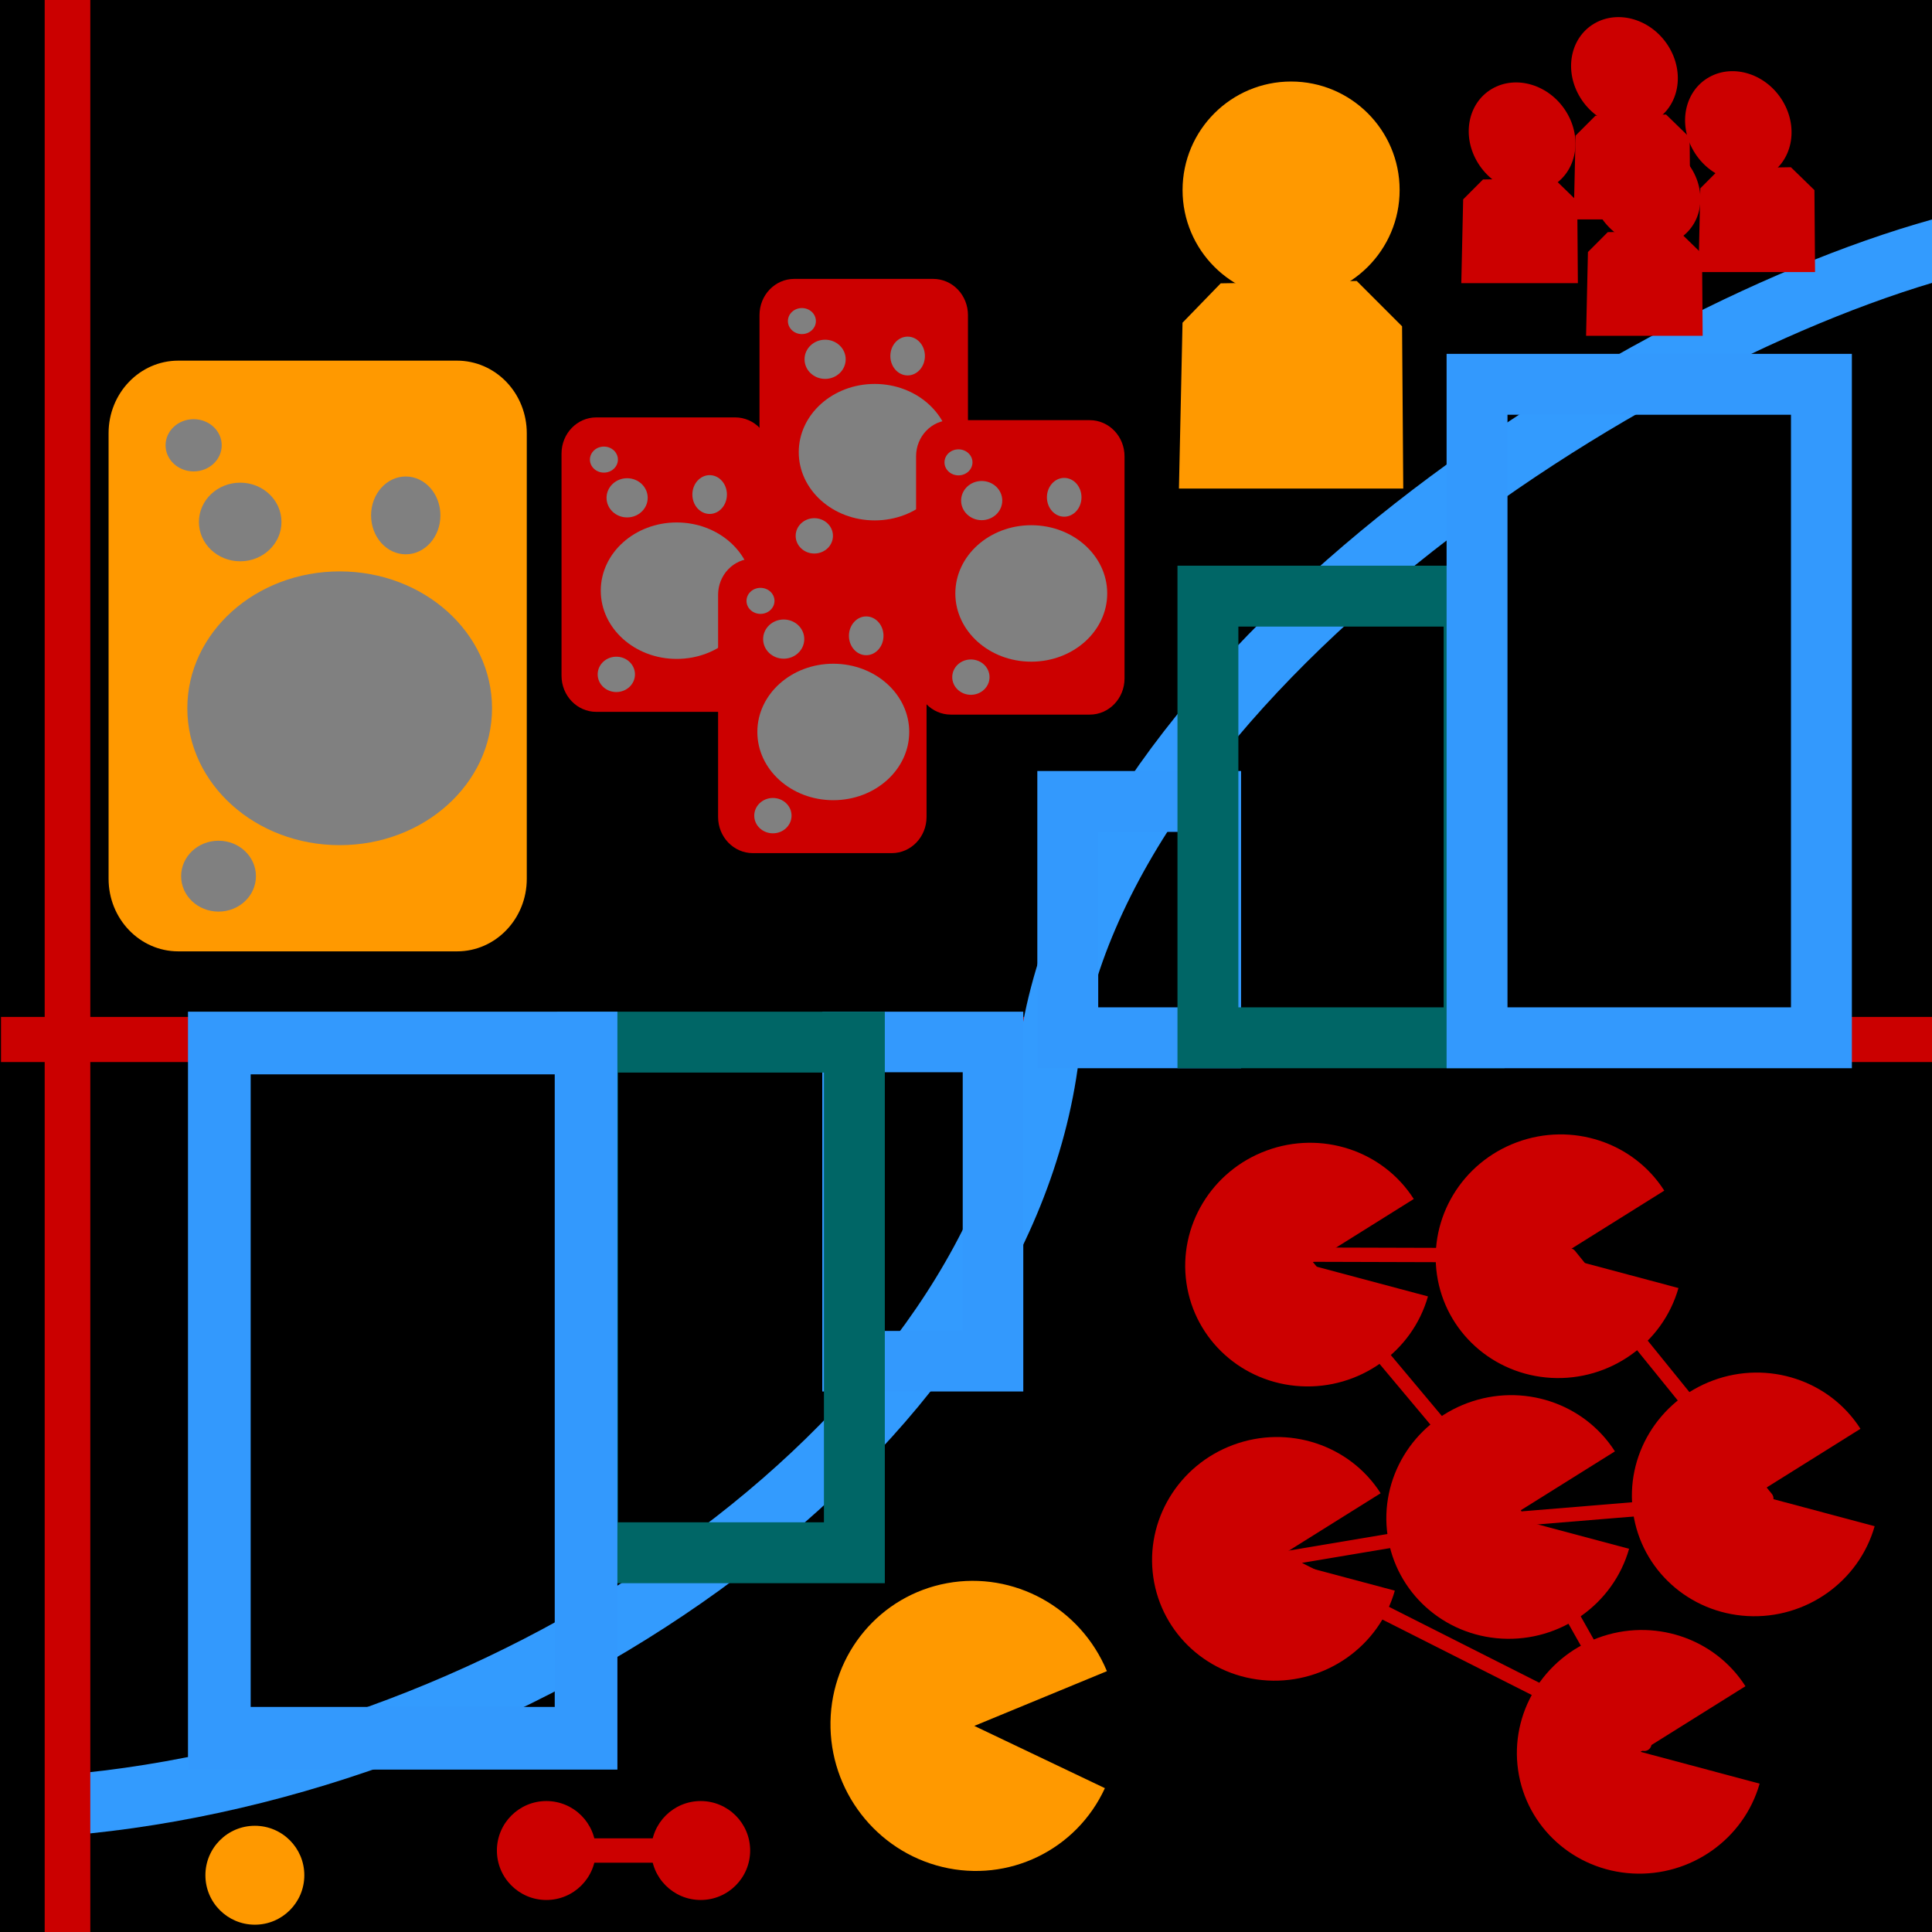 <?xml version="1.0" encoding="UTF-8" standalone="no"?>
<!-- Created with Inkscape (http://www.inkscape.org/) -->

<svg
   xmlns:dc="http://purl.org/dc/elements/1.1/"
   xmlns:cc="http://creativecommons.org/ns#"
   xmlns:rdf="http://www.w3.org/1999/02/22-rdf-syntax-ns#"
   xmlns:svg="http://www.w3.org/2000/svg"
   xmlns="http://www.w3.org/2000/svg"
   xmlns:sodipodi="http://sodipodi.sourceforge.net/DTD/sodipodi-0.dtd"
   xmlns:inkscape="http://www.inkscape.org/namespaces/inkscape"
   sodipodi:docname="profile_v05_notext_black.svg"
   viewBox="0 0 500 500"
   height="500"
   width="500"
   inkscape:version="0.91 r13725"
   version="1.1"
   id="svg3337">
  <defs
     id="defs3341" />
  <sodipodi:namedview
     inkscape:current-layer="svg3337"
     inkscape:window-maximized="1"
     inkscape:window-y="24"
     inkscape:window-x="0"
     inkscape:cy="260.74913"
     inkscape:cx="282.13625"
     inkscape:zoom="1.888"
     showgrid="false"
     id="namedview3339"
     inkscape:window-height="721"
     inkscape:window-width="1366"
     inkscape:pageshadow="2"
     inkscape:pageopacity="0"
     guidetolerance="10"
     gridtolerance="10"
     objecttolerance="10"
     borderopacity="1"
     bordercolor="#666666"
     pagecolor="#ffffff" />
  <rect
     style="color:#000000;clip-rule:nonzero;display:inline;overflow:visible;visibility:visible;opacity:1;isolation:auto;mix-blend-mode:normal;color-interpolation:sRGB;color-interpolation-filters:linearRGB;solid-color:#000000;solid-opacity:1;fill:#000000;fill-opacity:1;fill-rule:nonzero;stroke:none;stroke-width:11.5;stroke-linecap:butt;stroke-linejoin:miter;stroke-miterlimit:4;stroke-dasharray:none;stroke-dashoffset:0;stroke-opacity:1;color-rendering:auto;image-rendering:auto;shape-rendering:auto;text-rendering:auto;enable-background:accumulate"
     id="rect5874"
     width="503.178"
     height="502.119"
     x="0"
     y="-2.6382037e-07" />
  <path
     style="fill:#ff0000;fill-opacity:1;fill-rule:evenodd;stroke:#cb0000;stroke-width:11.677;stroke-linecap:butt;stroke-linejoin:miter;stroke-miterlimit:4;stroke-dasharray:none;stroke-dashoffset:0;stroke-opacity:1"
     d="m 0.261,269.017 501.199,0"
     id="path4138"
     inkscape:connector-curvature="0" />
  <path
     style="fill:none;fill-opacity:1;fill-rule:evenodd;stroke:#339bfe;stroke-width:15.76;stroke-linecap:butt;stroke-linejoin:miter;stroke-miterlimit:4;stroke-dasharray:none;stroke-opacity:1"
     d="M 506.229,63.29 C 421.232,85.326 283.573,175.737 271.374,273.326 259.175,370.916 138.319,454.655 22.457,466.652"
     id="path4153"
     inkscape:connector-curvature="0"
     sodipodi:nodetypes="czc" />
  <rect
     style="color:#000000;clip-rule:nonzero;display:inline;overflow:visible;visibility:visible;opacity:1;isolation:auto;mix-blend-mode:normal;color-interpolation:sRGB;color-interpolation-filters:linearRGB;solid-color:#000000;solid-opacity:1;fill:none;fill-opacity:0.106;fill-rule:nonzero;stroke:#3399fd;stroke-width:15.76;stroke-linecap:butt;stroke-linejoin:miter;stroke-miterlimit:7.333;stroke-dasharray:none;stroke-dashoffset:0;stroke-opacity:1;color-rendering:auto;image-rendering:auto;shape-rendering:auto;text-rendering:auto;enable-background:accumulate"
     id="rect3336-3-6"
     width="36.974"
     height="61.16"
     x="276.338"
     y="207.416" />
  <rect
     style="color:#000000;clip-rule:nonzero;display:inline;overflow:visible;visibility:visible;opacity:1;isolation:auto;mix-blend-mode:normal;color-interpolation:sRGB;color-interpolation-filters:linearRGB;solid-color:#000000;solid-opacity:1;fill:none;fill-opacity:0.106;fill-rule:nonzero;stroke:#006666;stroke-width:15.76;stroke-linecap:butt;stroke-linejoin:miter;stroke-miterlimit:7.333;stroke-dasharray:none;stroke-dashoffset:0;stroke-opacity:1;color-rendering:auto;image-rendering:auto;shape-rendering:auto;text-rendering:auto;enable-background:accumulate"
     id="rect3336-3"
     width="68.89"
     height="114.295"
     x="312.609"
     y="154.281" />
  <rect
     style="color:#000000;clip-rule:nonzero;display:inline;overflow:visible;visibility:visible;opacity:1;isolation:auto;mix-blend-mode:normal;color-interpolation:sRGB;color-interpolation-filters:linearRGB;solid-color:#000000;solid-opacity:1;fill:none;fill-opacity:0.106;fill-rule:nonzero;stroke:#3399fd;stroke-width:15.76;stroke-linecap:butt;stroke-linejoin:miter;stroke-miterlimit:7.333;stroke-dasharray:none;stroke-dashoffset:0;stroke-opacity:1;color-rendering:auto;image-rendering:auto;shape-rendering:auto;text-rendering:auto;enable-background:accumulate"
     id="rect3336"
     width="89.126"
     height="169.119"
     x="382.257"
     y="99.457" />
  <g
     id="g4777"
     transform="matrix(1.853,0,0,1.853,-328.738,-702.928)">
    <path
       id="path11"
       d="m 407.066,622.898 -18.034,-32.002 -30.435,-36.324 38.016,0.109 27.488,33.945 -33.888,2.784 -34.136,5.735 z"
       style="fill:#000000;fill-opacity:0;fill-rule:evenodd"
       inkscape:connector-curvature="0" />
    <path
       id="path13"
       d="m 407.066,622.898 -18.034,-32.002 -30.435,-36.324 38.016,0.109 27.488,33.945 -33.888,2.784 -34.136,5.735 z"
       style="fill:none;fill-rule:evenodd;stroke:#cc0000;stroke-width:2;stroke-linecap:butt;stroke-linejoin:round;stroke-miterlimit:4;stroke-dasharray:none;stroke-opacity:1"
       inkscape:connector-curvature="0" />
    <path
       id="path17"
       d="m 372.217,601.504 0,0 c -2.211,7.763 -9.622,12.996 -17.769,12.548 -8.147,-0.449 -14.805,-6.458 -15.962,-14.406 -1.157,-7.948 3.501,-15.666 11.17,-18.503 7.668,-2.837 16.252,-0.019 20.58,6.757 l -14.649,9.164 z"
       style="fill:#cc0000;fill-rule:evenodd"
       inkscape:connector-curvature="0" />
    <path
       id="path19"
       d="m 376.845,560.408 0,0 c -2.211,7.763 -9.622,12.996 -17.769,12.547 -8.147,-0.449 -14.805,-6.458 -15.962,-14.406 -1.157,-7.948 3.501,-15.666 11.17,-18.503 7.668,-2.837 16.252,-0.019 20.58,6.757 l -14.649,9.164 z"
       style="fill:#cc0000;fill-rule:evenodd"
       inkscape:connector-curvature="0" />
    <path
       id="path21"
       d="m 404.937,595.657 0,0 c -2.211,7.763 -9.622,12.996 -17.769,12.547 -8.147,-0.449 -14.805,-6.458 -15.962,-14.406 -1.157,-7.948 3.501,-15.666 11.17,-18.503 7.668,-2.837 16.252,-0.019 20.58,6.757 l -14.649,9.164 z"
       style="fill:#cc0000;fill-rule:evenodd"
       inkscape:connector-curvature="0" />
    <path
       id="path23"
       d="m 411.831,559.24 0,0 c -2.211,7.763 -9.622,12.996 -17.769,12.547 -8.147,-0.449 -14.805,-6.458 -15.962,-14.406 -1.157,-7.948 3.501,-15.666 11.17,-18.503 7.668,-2.837 16.252,-0.019 20.58,6.757 l -14.649,9.164 z"
       style="fill:#cc0000;fill-rule:evenodd"
       inkscape:connector-curvature="0" />
    <path
       id="path25"
       d="m 439.232,592.503 0,0 c -2.211,7.763 -9.622,12.996 -17.769,12.548 -8.147,-0.449 -14.805,-6.458 -15.962,-14.406 -1.157,-7.948 3.501,-15.666 11.17,-18.503 7.668,-2.837 16.252,-0.019 20.58,6.757 l -14.649,9.164 z"
       style="fill:#cc0000;fill-rule:evenodd"
       inkscape:connector-curvature="0" />
    <path
       id="path27"
       d="m 423.168,628.457 0,0 c -2.211,7.763 -9.622,12.996 -17.769,12.547 -8.147,-0.449 -14.805,-6.458 -15.962,-14.406 -1.157,-7.948 3.501,-15.666 11.17,-18.503 7.668,-2.837 16.252,-0.019 20.58,6.757 l -14.649,9.164 z"
       style="fill:#cc0000;fill-rule:evenodd"
       inkscape:connector-curvature="0" />
  </g>
  <rect
     style="color:#000000;clip-rule:nonzero;display:inline;overflow:visible;visibility:visible;opacity:1;isolation:auto;mix-blend-mode:normal;color-interpolation:sRGB;color-interpolation-filters:linearRGB;solid-color:#000000;solid-opacity:1;fill:none;fill-opacity:0.106;fill-rule:nonzero;stroke:#3399fd;stroke-width:15.673;stroke-linecap:butt;stroke-linejoin:miter;stroke-miterlimit:7.333;stroke-dasharray:none;stroke-dashoffset:0;stroke-opacity:1;color-rendering:auto;image-rendering:auto;shape-rendering:auto;text-rendering:auto;enable-background:accumulate"
     id="rect3336-3-6-3"
     width="36.346"
     height="82.618"
     x="-256.988"
     y="-352.277"
     transform="scale(-1,-1)" />
  <rect
     style="color:#000000;clip-rule:nonzero;display:inline;overflow:visible;visibility:visible;opacity:1;isolation:auto;mix-blend-mode:normal;color-interpolation:sRGB;color-interpolation-filters:linearRGB;solid-color:#000000;solid-opacity:1;fill:none;fill-opacity:0.106;fill-rule:nonzero;stroke:#006666;stroke-width:15.76;stroke-linecap:butt;stroke-linejoin:miter;stroke-miterlimit:7.333;stroke-dasharray:none;stroke-dashoffset:0;stroke-opacity:1;color-rendering:auto;image-rendering:auto;shape-rendering:auto;text-rendering:auto;enable-background:accumulate"
     id="rect3336-3-67"
     width="69.062"
     height="132.148"
     x="-221.112"
     y="-401.85"
     transform="scale(-1,-1)" />
  <rect
     style="color:#000000;clip-rule:nonzero;display:inline;overflow:visible;visibility:visible;opacity:1;isolation:auto;mix-blend-mode:normal;color-interpolation:sRGB;color-interpolation-filters:linearRGB;solid-color:#000000;solid-opacity:1;fill:none;fill-opacity:0.106;fill-rule:nonzero;stroke:#3399fd;stroke-width:16.22;stroke-linecap:butt;stroke-linejoin:miter;stroke-miterlimit:7.333;stroke-dasharray:none;stroke-dashoffset:0;stroke-opacity:1;color-rendering:auto;image-rendering:auto;shape-rendering:auto;text-rendering:auto;enable-background:accumulate"
     id="rect3336-5"
     width="94.912"
     height="179.928"
     x="-151.675"
     y="-449.86"
     transform="scale(-1,-1)" />
  <path
     inkscape:connector-curvature="0"
     style="fill:#ff9900;fill-rule:evenodd"
     d="m 285.947,462.775 0,0 c -7.378,16.032 -24.941,24.536 -42.1,20.385 -17.158,-4.151 -29.222,-19.821 -28.917,-37.564 0.305,-17.743 12.894,-32.708 30.178,-35.872 17.284,-3.164 34.538,6.337 41.359,22.775 l -34.317,14.163 z"
     id="path15" />
  <circle
     style="color:#000000;clip-rule:nonzero;display:inline;overflow:visible;visibility:visible;opacity:1;isolation:auto;mix-blend-mode:normal;color-interpolation:sRGB;color-interpolation-filters:linearRGB;solid-color:#000000;solid-opacity:1;fill:#ff9900;fill-opacity:1;fill-rule:nonzero;stroke:none;stroke-width:2;stroke-linecap:butt;stroke-linejoin:miter;stroke-miterlimit:4;stroke-dasharray:none;stroke-dashoffset:0;stroke-opacity:1;color-rendering:auto;image-rendering:auto;shape-rendering:auto;text-rendering:auto;enable-background:accumulate"
     id="path4826-3"
     cx="65.958"
     cy="485.31"
     r="12.8" />
  <g
     id="g5704"
     transform="matrix(1.051,0,0,1.051,6.559,-25.532)">
    <circle
       r="12.182"
       cy="479.966"
       cx="128.297"
       id="path4826-3-5"
       style="color:#000000;clip-rule:nonzero;display:inline;overflow:visible;visibility:visible;opacity:1;isolation:auto;mix-blend-mode:normal;color-interpolation:sRGB;color-interpolation-filters:linearRGB;solid-color:#000000;solid-opacity:1;fill:#cc0000;fill-opacity:1;fill-rule:nonzero;stroke:none;stroke-width:2;stroke-linecap:butt;stroke-linejoin:miter;stroke-miterlimit:4;stroke-dasharray:none;stroke-dashoffset:0;stroke-opacity:1;color-rendering:auto;image-rendering:auto;shape-rendering:auto;text-rendering:auto;enable-background:accumulate" />
    <circle
       r="12.182"
       cy="479.966"
       cx="166.297"
       id="path4826-3-5-6"
       style="color:#000000;clip-rule:nonzero;display:inline;overflow:visible;visibility:visible;opacity:1;isolation:auto;mix-blend-mode:normal;color-interpolation:sRGB;color-interpolation-filters:linearRGB;solid-color:#000000;solid-opacity:1;fill:#cc0000;fill-opacity:1;fill-rule:nonzero;stroke:none;stroke-width:2;stroke-linecap:butt;stroke-linejoin:miter;stroke-miterlimit:4;stroke-dasharray:none;stroke-dashoffset:0;stroke-opacity:1;color-rendering:auto;image-rendering:auto;shape-rendering:auto;text-rendering:auto;enable-background:accumulate" />
    <path
       inkscape:connector-curvature="0"
       id="path4929"
       d="m 127.5,479.966 32.839,0"
       style="fill:none;fill-rule:evenodd;stroke:#cc0000;stroke-width:6;stroke-linecap:butt;stroke-linejoin:miter;stroke-miterlimit:4;stroke-dasharray:none;stroke-opacity:1" />
  </g>
  <flowRoot
     xml:space="preserve"
     id="flowRoot4945"
     style="font-style:normal;font-variant:normal;font-weight:normal;font-stretch:normal;font-size:13.133px;line-height:125%;font-family:Helvetica;-inkscape-font-specification:Sans;text-align:start;letter-spacing:0px;word-spacing:0px;writing-mode:lr-tb;text-anchor:start;fill:#000000;fill-opacity:1;stroke:none;stroke-width:1px;stroke-linecap:butt;stroke-linejoin:miter;stroke-opacity:1"><flowRegion
       id="flowRegion4947"><rect
         id="rect4949"
         width="1.113"
         height="36.729"
         x="134.465"
         y="61.63" /></flowRegion><flowPara
       id="flowPara4951" /></flowRoot>  <path
     style="fill:#ff0000;fill-opacity:1;fill-rule:evenodd;stroke:#cb0000;stroke-width:11.805;stroke-linecap:butt;stroke-linejoin:miter;stroke-miterlimit:4;stroke-dasharray:none;stroke-dashoffset:0;stroke-opacity:1"
     d="m 17.467,-0.24 0,504.076"
     id="path4138-8"
     inkscape:connector-curvature="0" />
  <g
     id="g5174"
     transform="matrix(1.613,0,0,1.613,-444.871,220.351)">
    <path
       id="path29"
       d="m 293.225,-67.108 0,0 c 0,-6.427 5.007,-11.637 11.183,-11.637 l 44.732,0 0,0 c 2.966,0 5.811,1.226 7.908,3.408 2.097,2.182 3.276,5.142 3.276,8.229 l 0,71.503 c 0,6.427 -5.007,11.637 -11.183,11.637 l -44.732,0 c -6.176,0 -11.183,-5.21 -11.183,-11.637 z"
       style="fill:#ff9900;fill-rule:evenodd"
       inkscape:connector-curvature="0" />
    <path
       id="path31"
       d="m 305.859,-22.969 0,0 c 0,-12.129 10.944,-21.962 24.444,-21.962 l 0,0 c 13.5,0 24.444,9.833 24.444,21.962 l 0,0 c 0,12.129 -10.944,21.962 -24.444,21.962 l 0,0 c -13.5,0 -24.444,-9.833 -24.444,-21.962 z"
       style="fill:#808080;fill-opacity:1;fill-rule:evenodd"
       inkscape:connector-curvature="0" />
    <path
       id="path33"
       d="m 302.369,-65.164 0,0 c 0,-2.314 2.016,-4.189 4.504,-4.189 l 0,0 c 2.487,0 4.504,1.875 4.504,4.189 l 0,0 c 0,2.314 -2.016,4.189 -4.504,4.189 l 0,0 c -2.487,0 -4.504,-1.875 -4.504,-4.189 z"
       style="fill:#808080;fill-opacity:1;fill-rule:evenodd"
       inkscape:connector-curvature="0" />
    <path
       id="path35"
       d="m 307.72,-52.859 0,0 c 0,-3.484 2.965,-6.308 6.623,-6.308 l 0,0 c 3.658,0 6.623,2.824 6.623,6.308 l 0,0 c 0,3.484 -2.965,6.308 -6.623,6.308 l 0,0 c -3.658,0 -6.623,-2.824 -6.623,-6.308 z"
       style="fill:#808080;fill-opacity:1;fill-rule:evenodd"
       inkscape:connector-curvature="0" />
    <path
       id="path37"
       d="m 335.341,-53.916 0,0 c 0,-3.448 2.491,-6.243 5.563,-6.243 l 0,0 c 3.072,0 5.563,2.795 5.563,6.243 l 0,0 c 0,3.448 -2.491,6.243 -5.563,6.243 l 0,0 c -3.073,0 -5.563,-2.795 -5.563,-6.243 z"
       style="fill:#808080;fill-opacity:1;fill-rule:evenodd"
       inkscape:connector-curvature="0" />
    <path
       id="path39"
       d="m 304.864,3.968 0,0 c 0,-3.141 2.687,-5.687 6.002,-5.687 l 0,0 c 3.315,0 6.002,2.546 6.002,5.687 l 0,0 c 0,3.141 -2.687,5.687 -6.002,5.687 l 0,0 c -3.315,0 -6.002,-2.546 -6.002,-5.687 z"
       style="fill:#808080;fill-opacity:1;fill-rule:evenodd"
       inkscape:connector-curvature="0" />
  </g>
  <g
     id="g5659"
     transform="matrix(1.271,0,0,1.271,-52.607,-22.693)">
    <path
       id="path29-5-1-8"
       d="m 196.04,82.003 0,0 c 0,-4.066 3.167,-7.361 7.074,-7.361 l 28.297,0 0,0 c 1.876,0 3.676,0.776 5.002,2.156 1.327,1.381 2.072,3.253 2.072,5.205 l 0,45.232 c 0,4.066 -3.167,7.361 -7.074,7.361 l -28.297,0 c -3.907,0 -7.074,-3.296 -7.074,-7.361 z"
       style="fill:#cc0000;fill-opacity:1;fill-rule:evenodd"
       inkscape:connector-curvature="0" />
    <path
       id="path31-2-2-0"
       d="m 204.032,109.924 0,0 c 0,-7.673 6.923,-13.893 15.463,-13.893 l 0,0 c 8.54,0 15.463,6.22 15.463,13.893 l 0,0 c 0,7.673 -6.923,13.893 -15.463,13.893 l 0,0 c -8.54,0 -15.463,-6.22 -15.463,-13.893 z"
       style="fill:#808080;fill-opacity:1;fill-rule:evenodd"
       inkscape:connector-curvature="0" />
    <path
       id="path33-9-0-9"
       d="m 201.824,83.232 0,0 c 0,-1.463 1.276,-2.65 2.849,-2.65 l 0,0 c 1.574,0 2.849,1.186 2.849,2.65 l 0,0 c 0,1.463 -1.276,2.65 -2.849,2.65 l 0,0 c -1.574,0 -2.849,-1.186 -2.849,-2.65 z"
       style="fill:#808080;fill-opacity:1;fill-rule:evenodd"
       inkscape:connector-curvature="0" />
    <path
       id="path35-7-3-5"
       d="m 205.21,91.016 0,0 c 0,-2.204 1.876,-3.99 4.189,-3.99 l 0,0 c 2.314,0 4.189,1.786 4.189,3.99 l 0,0 c 0,2.204 -1.876,3.99 -4.189,3.99 l 0,0 c -2.314,0 -4.189,-1.786 -4.189,-3.99 z"
       style="fill:#808080;fill-opacity:1;fill-rule:evenodd"
       inkscape:connector-curvature="0" />
    <path
       id="path37-7-2-2"
       d="m 222.682,90.347 0,0 c 0,-2.181 1.576,-3.949 3.519,-3.949 l 0,0 c 1.944,0 3.519,1.768 3.519,3.949 l 0,0 c 0,2.181 -1.576,3.949 -3.519,3.949 l 0,0 c -1.944,0 -3.519,-1.768 -3.519,-3.949 z"
       style="fill:#808080;fill-opacity:1;fill-rule:evenodd"
       inkscape:connector-curvature="0" />
    <path
       id="path39-6-8-1"
       d="m 203.402,126.964 0,0 c 0,-1.987 1.7,-3.598 3.797,-3.598 l 0,0 c 2.097,0 3.797,1.611 3.797,3.598 l 0,0 c 0,1.987 -1.7,3.598 -3.797,3.598 l 0,0 c -2.097,0 -3.797,-1.611 -3.797,-3.598 z"
       style="fill:#808080;fill-opacity:1;fill-rule:evenodd"
       inkscape:connector-curvature="0" />
    <path
       id="path29-5-1"
       d="m 155.726,110.207 0,0 c 0,-4.066 3.167,-7.361 7.074,-7.361 l 28.297,0 0,0 c 1.876,0 3.676,0.776 5.002,2.156 1.327,1.381 2.072,3.253 2.072,5.205 l 0,45.232 c 0,4.066 -3.167,7.361 -7.074,7.361 l -28.297,0 c -3.907,0 -7.074,-3.296 -7.074,-7.361 z"
       style="fill:#cc0000;fill-opacity:1;fill-rule:evenodd"
       inkscape:connector-curvature="0" />
    <path
       id="path31-2-2"
       d="m 163.718,138.129 0,0 c 0,-7.673 6.923,-13.893 15.463,-13.893 l 0,0 c 8.54,0 15.463,6.22 15.463,13.893 l 0,0 c 0,7.673 -6.923,13.893 -15.463,13.893 l 0,0 c -8.54,0 -15.463,-6.22 -15.463,-13.893 z"
       style="fill:#808080;fill-opacity:1;fill-rule:evenodd"
       inkscape:connector-curvature="0" />
    <path
       id="path33-9-0"
       d="m 161.51,111.437 0,0 c 0,-1.463 1.276,-2.65 2.849,-2.65 l 0,0 c 1.574,0 2.849,1.186 2.849,2.65 l 0,0 c 0,1.463 -1.276,2.65 -2.849,2.65 l 0,0 c -1.574,0 -2.849,-1.186 -2.849,-2.65 z"
       style="fill:#808080;fill-opacity:1;fill-rule:evenodd"
       inkscape:connector-curvature="0" />
    <path
       id="path35-7-3"
       d="m 164.895,119.221 0,0 c 0,-2.204 1.876,-3.99 4.189,-3.99 l 0,0 c 2.314,0 4.189,1.786 4.189,3.99 l 0,0 c 0,2.204 -1.876,3.99 -4.189,3.99 l 0,0 c -2.314,0 -4.189,-1.786 -4.189,-3.99 z"
       style="fill:#808080;fill-opacity:1;fill-rule:evenodd"
       inkscape:connector-curvature="0" />
    <path
       id="path37-7-2"
       d="m 182.368,118.552 0,0 c 0,-2.181 1.576,-3.949 3.519,-3.949 l 0,0 c 1.944,0 3.519,1.768 3.519,3.949 l 0,0 c 0,2.181 -1.576,3.949 -3.519,3.949 l 0,0 c -1.944,0 -3.519,-1.768 -3.519,-3.949 z"
       style="fill:#808080;fill-opacity:1;fill-rule:evenodd"
       inkscape:connector-curvature="0" />
    <path
       id="path39-6-8"
       d="m 163.088,155.169 0,0 c 0,-1.987 1.7,-3.598 3.797,-3.598 l 0,0 c 2.097,0 3.797,1.611 3.797,3.598 l 0,0 c 0,1.987 -1.7,3.598 -3.797,3.598 l 0,0 c -2.097,0 -3.797,-1.611 -3.797,-3.598 z"
       style="fill:#808080;fill-opacity:1;fill-rule:evenodd"
       inkscape:connector-curvature="0" />
    <path
       id="path29-5-1-8-6"
       d="m 227.921,110.769 0,0 c 0,-4.066 3.167,-7.361 7.074,-7.361 l 28.297,0 0,0 c 1.876,0 3.676,0.776 5.002,2.156 1.327,1.381 2.072,3.253 2.072,5.205 l 0,45.232 c 0,4.066 -3.167,7.361 -7.074,7.361 l -28.297,0 c -3.907,0 -7.074,-3.296 -7.074,-7.361 z"
       style="fill:#cc0000;fill-opacity:1;fill-rule:evenodd"
       inkscape:connector-curvature="0" />
    <path
       id="path31-2-2-0-1"
       d="m 235.914,138.69 0,0 c 0,-7.673 6.923,-13.893 15.463,-13.893 l 0,0 c 8.54,0 15.463,6.22 15.463,13.893 l 0,0 c 0,7.673 -6.923,13.893 -15.463,13.893 l 0,0 c -8.54,0 -15.463,-6.22 -15.463,-13.893 z"
       style="fill:#808080;fill-opacity:1;fill-rule:evenodd"
       inkscape:connector-curvature="0" />
    <path
       id="path33-9-0-9-6"
       d="m 233.706,111.999 0,0 c 0,-1.463 1.276,-2.65 2.849,-2.65 l 0,0 c 1.574,0 2.849,1.186 2.849,2.65 l 0,0 c 0,1.463 -1.276,2.65 -2.849,2.65 l 0,0 c -1.574,0 -2.849,-1.186 -2.849,-2.65 z"
       style="fill:#808080;fill-opacity:1;fill-rule:evenodd"
       inkscape:connector-curvature="0" />
    <path
       id="path35-7-3-5-0"
       d="m 237.091,119.782 0,0 c 0,-2.204 1.876,-3.99 4.189,-3.99 l 0,0 c 2.314,0 4.189,1.786 4.189,3.99 l 0,0 c 0,2.204 -1.876,3.99 -4.189,3.99 l 0,0 c -2.314,0 -4.189,-1.786 -4.189,-3.99 z"
       style="fill:#808080;fill-opacity:1;fill-rule:evenodd"
       inkscape:connector-curvature="0" />
    <path
       id="path37-7-2-2-9"
       d="m 254.563,119.114 0,0 c 0,-2.181 1.576,-3.949 3.519,-3.949 l 0,0 c 1.944,0 3.519,1.768 3.519,3.949 l 0,0 c 0,2.181 -1.576,3.949 -3.519,3.949 l 0,0 c -1.944,0 -3.519,-1.768 -3.519,-3.949 z"
       style="fill:#808080;fill-opacity:1;fill-rule:evenodd"
       inkscape:connector-curvature="0" />
    <path
       id="path39-6-8-1-1"
       d="m 235.284,155.731 0,0 c 0,-1.987 1.7,-3.598 3.797,-3.598 l 0,0 c 2.097,0 3.797,1.611 3.797,3.598 l 0,0 c 0,1.987 -1.7,3.598 -3.797,3.598 l 0,0 c -2.097,0 -3.797,-1.611 -3.797,-3.598 z"
       style="fill:#808080;fill-opacity:1;fill-rule:evenodd"
       inkscape:connector-curvature="0" />
    <path
       id="path29-5-1-1"
       d="m 187.607,138.974 0,0 c 0,-4.066 3.167,-7.361 7.074,-7.361 l 28.297,0 0,0 c 1.876,0 3.676,0.776 5.002,2.156 1.327,1.381 2.072,3.253 2.072,5.205 l 0,45.232 c 0,4.066 -3.167,7.361 -7.074,7.361 l -28.297,0 c -3.907,0 -7.074,-3.296 -7.074,-7.361 z"
       style="fill:#cc0000;fill-opacity:1;fill-rule:evenodd"
       inkscape:connector-curvature="0" />
    <path
       id="path31-2-2-5"
       d="m 195.6,166.895 0,0 c 0,-7.673 6.923,-13.893 15.463,-13.893 l 0,0 c 8.54,0 15.463,6.22 15.463,13.893 l 0,0 c 0,7.673 -6.923,13.893 -15.463,13.893 l 0,0 c -8.54,0 -15.463,-6.22 -15.463,-13.893 z"
       style="fill:#808080;fill-opacity:1;fill-rule:evenodd"
       inkscape:connector-curvature="0" />
    <path
       id="path33-9-0-0"
       d="m 193.392,140.203 0,0 c 0,-1.463 1.276,-2.65 2.849,-2.65 l 0,0 c 1.574,0 2.849,1.186 2.849,2.65 l 0,0 c 0,1.463 -1.276,2.65 -2.849,2.65 l 0,0 c -1.574,0 -2.849,-1.186 -2.849,-2.65 z"
       style="fill:#808080;fill-opacity:1;fill-rule:evenodd"
       inkscape:connector-curvature="0" />
    <path
       id="path35-7-3-9"
       d="m 196.777,147.987 0,0 c 0,-2.204 1.876,-3.99 4.189,-3.99 l 0,0 c 2.314,0 4.189,1.786 4.189,3.99 l 0,0 c 0,2.204 -1.876,3.99 -4.189,3.99 l 0,0 c -2.314,0 -4.189,-1.786 -4.189,-3.99 z"
       style="fill:#808080;fill-opacity:1;fill-rule:evenodd"
       inkscape:connector-curvature="0" />
    <path
       id="path37-7-2-4"
       d="m 214.249,147.318 0,0 c 0,-2.181 1.576,-3.949 3.519,-3.949 l 0,0 c 1.944,0 3.519,1.768 3.519,3.949 l 0,0 c 0,2.181 -1.576,3.949 -3.519,3.949 l 0,0 c -1.944,0 -3.519,-1.768 -3.519,-3.949 z"
       style="fill:#808080;fill-opacity:1;fill-rule:evenodd"
       inkscape:connector-curvature="0" />
    <path
       id="path39-6-8-9"
       d="m 194.97,183.935 0,0 c 0,-1.987 1.7,-3.598 3.797,-3.598 l 0,0 c 2.097,0 3.797,1.611 3.797,3.598 l 0,0 c 0,1.987 -1.7,3.598 -3.797,3.598 l 0,0 c -2.097,0 -3.797,-1.611 -3.797,-3.598 z"
       style="fill:#808080;fill-opacity:1;fill-rule:evenodd"
       inkscape:connector-curvature="0" />
  </g>
  <g
     id="g5556"
     transform="matrix(1.166,0,0,1.166,-30.385,-24.285)">
    <circle
       r="24.089"
       cy="63.011"
       cx="312.625"
       id="path5026"
       style="color:#000000;clip-rule:nonzero;display:inline;overflow:visible;visibility:visible;opacity:1;isolation:auto;mix-blend-mode:normal;color-interpolation:sRGB;color-interpolation-filters:linearRGB;solid-color:#000000;solid-opacity:1;fill:#ff9900;fill-opacity:1;fill-rule:nonzero;stroke:none;stroke-width:6;stroke-linecap:butt;stroke-linejoin:miter;stroke-miterlimit:4;stroke-dasharray:none;stroke-dashoffset:0;stroke-opacity:1;color-rendering:auto;image-rendering:auto;shape-rendering:auto;text-rendering:auto;enable-background:accumulate" />
    <path
       inkscape:connector-curvature="0"
       id="path5028"
       d="m 297,83.716 -8.475,8.739 -0.794,36.811 49.788,0 L 337.254,93.25 327.191,83.186 Z"
       style="fill:#ff9900;fill-opacity:1;fill-rule:evenodd;stroke:none;stroke-width:1px;stroke-linecap:butt;stroke-linejoin:miter;stroke-opacity:1" />
  </g>
  <g
     id="g5568"
     transform="matrix(0.606,0,0,0.589,166.337,0.352)">
    <path
       inkscape:connector-curvature="0"
       id="path5028-4-9-7-4"
       d="m 406.85,50.257 -8.475,8.739 -0.794,36.811 49.788,0 -0.265,-36.017 -10.064,-10.064 z"
       style="fill:#cc0000;fill-opacity:1;fill-rule:evenodd;stroke:none;stroke-width:1px;stroke-linecap:butt;stroke-linejoin:miter;stroke-opacity:1" />
    <ellipse
       transform="matrix(0.752,-0.66,0.66,0.752,0,0)"
       ry="24.924"
       rx="21.955"
       cy="345.437"
       cx="266.492"
       id="path5026-3-4"
       style="color:#000000;clip-rule:nonzero;display:inline;overflow:visible;visibility:visible;opacity:1;isolation:auto;mix-blend-mode:normal;color-interpolation:sRGB;color-interpolation-filters:linearRGB;solid-color:#000000;solid-opacity:1;fill:#cc0000;fill-opacity:1;fill-rule:nonzero;stroke:none;stroke-width:6;stroke-linecap:butt;stroke-linejoin:miter;stroke-miterlimit:4;stroke-dasharray:none;stroke-dashoffset:0;stroke-opacity:1;color-rendering:auto;image-rendering:auto;shape-rendering:auto;text-rendering:auto;enable-background:accumulate" />
    <path
       inkscape:connector-curvature="0"
       id="path5028-4-9"
       d="m 412.138,101.401 -8.475,8.739 -0.794,36.811 49.788,0 -0.265,-36.017 -10.064,-10.064 z"
       style="fill:#cc0000;fill-opacity:1;fill-rule:evenodd;stroke:none;stroke-width:1px;stroke-linecap:butt;stroke-linejoin:miter;stroke-opacity:1" />
    <ellipse
       transform="matrix(0.866,-0.5,0.5,0.866,0,0)"
       ry="24.924"
       rx="21.955"
       cy="281.494"
       cx="377.759"
       id="path5026-3-4-1"
       style="color:#000000;clip-rule:nonzero;display:inline;overflow:visible;visibility:visible;opacity:1;isolation:auto;mix-blend-mode:normal;color-interpolation:sRGB;color-interpolation-filters:linearRGB;solid-color:#000000;solid-opacity:1;fill:#cc0000;fill-opacity:1;fill-rule:nonzero;stroke:none;stroke-width:6;stroke-linecap:butt;stroke-linejoin:miter;stroke-miterlimit:4;stroke-dasharray:none;stroke-dashoffset:0;stroke-opacity:1;color-rendering:auto;image-rendering:auto;shape-rendering:auto;text-rendering:auto;enable-background:accumulate" />
    <path
       inkscape:connector-curvature="0"
       id="path5028-4-9-7"
       d="m 460.138,73.401 -8.475,8.739 -0.794,36.811 49.788,0 -0.265,-36.017 -10.064,-10.064 z"
       style="fill:#cc0000;fill-opacity:1;fill-rule:evenodd;stroke:none;stroke-width:1px;stroke-linecap:butt;stroke-linejoin:miter;stroke-opacity:1" />
    <ellipse
       transform="matrix(0.854,-0.52,0.52,0.854,0,0)"
       ry="24.924"
       rx="21.955"
       cy="246.405"
       cx="289.717"
       id="path5026-3-4-5"
       style="color:#000000;clip-rule:nonzero;display:inline;overflow:visible;visibility:visible;opacity:1;isolation:auto;mix-blend-mode:normal;color-interpolation:sRGB;color-interpolation-filters:linearRGB;solid-color:#000000;solid-opacity:1;fill:#cc0000;fill-opacity:1;fill-rule:nonzero;stroke:none;stroke-width:6;stroke-linecap:butt;stroke-linejoin:miter;stroke-miterlimit:4;stroke-dasharray:none;stroke-dashoffset:0;stroke-opacity:1;color-rendering:auto;image-rendering:auto;shape-rendering:auto;text-rendering:auto;enable-background:accumulate" />
    <path
       inkscape:connector-curvature="0"
       id="path5028-4-9-76"
       d="m 358.85,78.257 -8.475,8.739 -0.794,36.811 49.788,0 -0.265,-36.017 -10.064,-10.064 z"
       style="fill:#cc0000;fill-opacity:1;fill-rule:evenodd;stroke:none;stroke-width:1px;stroke-linecap:butt;stroke-linejoin:miter;stroke-opacity:1" />
    <ellipse
       transform="matrix(0.854,-0.52,0.52,0.854,0,0)"
       ry="24.924"
       rx="21.955"
       cy="244.625"
       cx="341.985"
       id="path5026-3-4-1-2"
       style="color:#000000;clip-rule:nonzero;display:inline;overflow:visible;visibility:visible;opacity:1;isolation:auto;mix-blend-mode:normal;color-interpolation:sRGB;color-interpolation-filters:linearRGB;solid-color:#000000;solid-opacity:1;fill:#cc0000;fill-opacity:1;fill-rule:nonzero;stroke:none;stroke-width:6;stroke-linecap:butt;stroke-linejoin:miter;stroke-miterlimit:4;stroke-dasharray:none;stroke-dashoffset:0;stroke-opacity:1;color-rendering:auto;image-rendering:auto;shape-rendering:auto;text-rendering:auto;enable-background:accumulate" />
  </g>
</svg>

